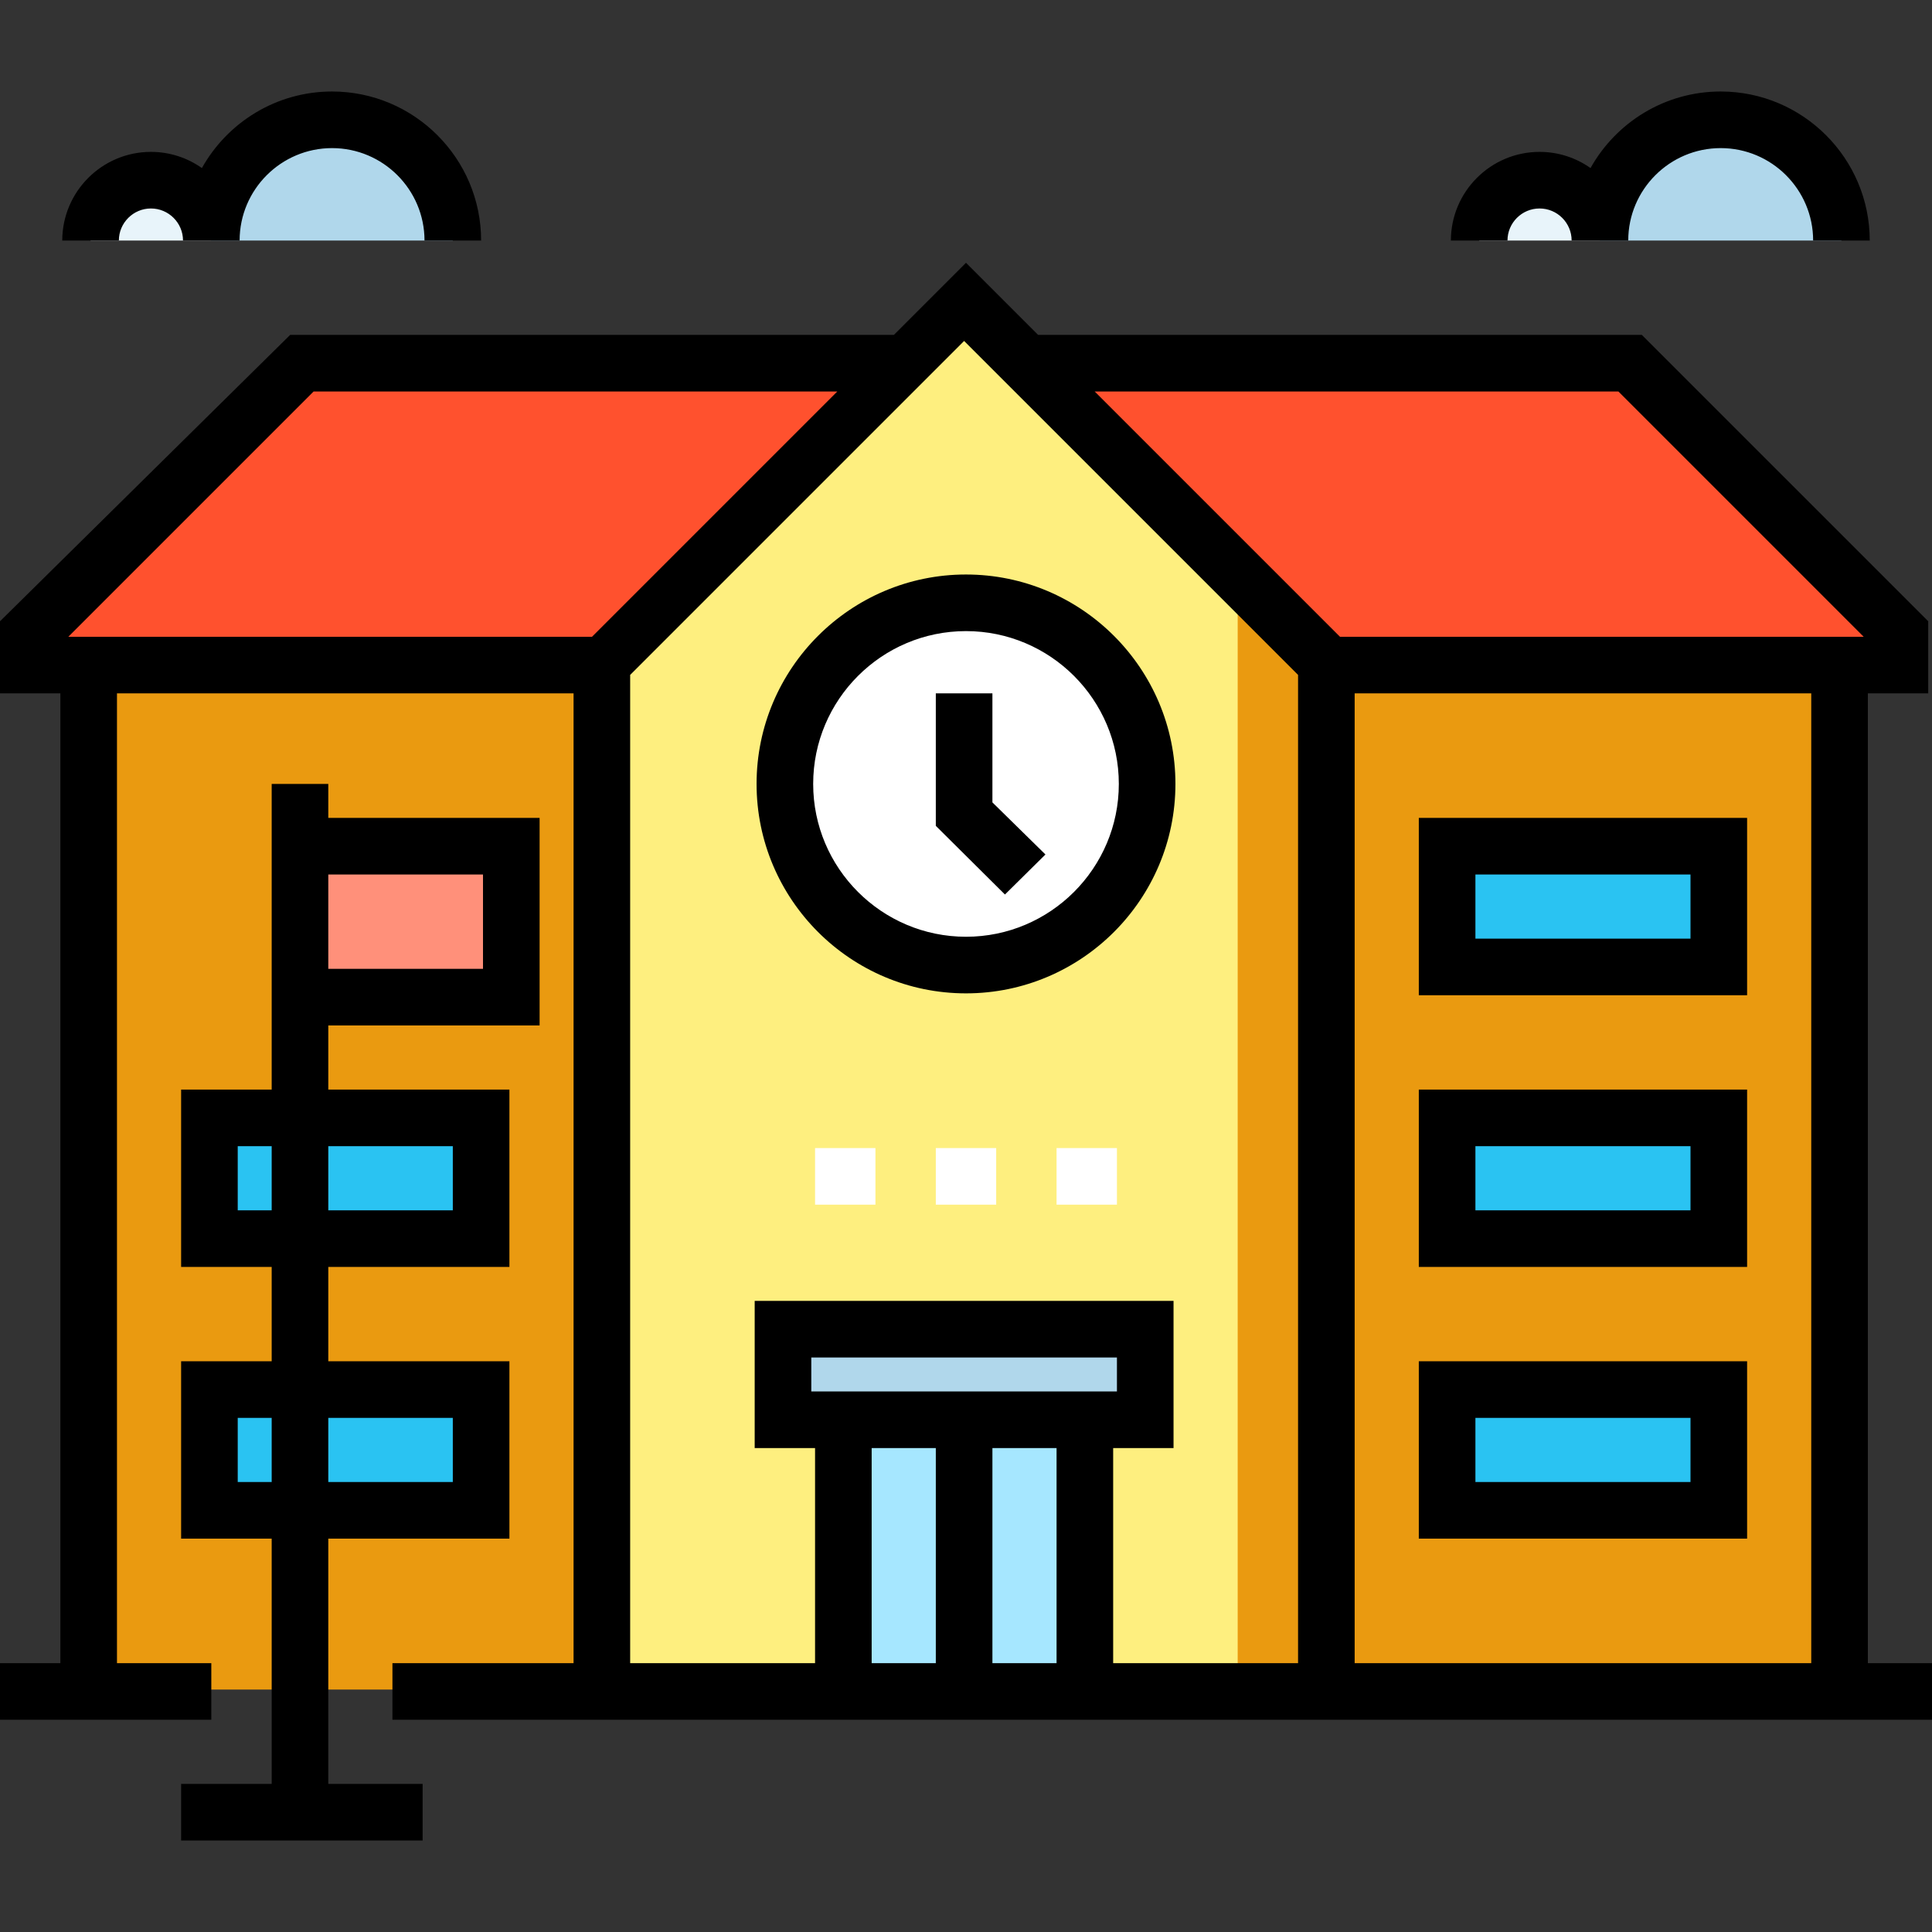 <?xml version="1.0" encoding="iso-8859-1"?>
<!-- Generator: Adobe Illustrator 19.0.0, SVG Export Plug-In . SVG Version: 6.00 Build 0)  -->
<svg xmlns="http://www.w3.org/2000/svg" xmlns:xlink="http://www.w3.org/1999/xlink" version="1.1" id="Layer_1" x="0px" y="0px" viewBox="0 0 512 512" style="enable-background:new 0 0 512 512;" xml:space="preserve" width="512" height="512">
<rect x="0" y="0" width="512" height="512" fill="#333333" stroke="none"/>
<g>
	<polyline style="fill:#FF512E;" points="240,95.75 80,95.75 8,167.75 8,175.75 160,175.75  "/>
	<polyline style="fill:#FF512E;" points="272,95.75 432,95.75 504,167.75 504,175.75 352,175.75  "/>
	<rect x="24" y="175.75" style="fill:#EA9A10;" width="464" height="272"/>
	<polyline style="fill:#FF907A;" points="80,223.75 136,223.75 136,263.75 80,263.75  "/>
	<polyline style="fill:#FEEF7F;" points="160,447.75 160,175.75 256,79.75 352,175.75 352,447.75  "/>
	<polygon style="fill:#EA9A10;" points="352,175.75 352,447.75 328,447.75 328,151.75  "/>
	<g>
		<g>
			<rect x="280" y="304.25" style="fill:#FFFFFF;" width="16" height="15"/>
		</g>
		<g>
			<rect x="248" y="304.25" style="fill:#FFFFFF;" width="16" height="15"/>
		</g>
		<g>
			<rect x="216" y="304.25" style="fill:#FFFFFF;" width="16" height="15"/>
		</g>
	</g>
	<g>
		<rect x="224" y="375.75" style="fill:#A6E7FF;" width="64" height="72"/>
		<rect x="208" y="351.75" style="fill:#B0D7EB;" width="96" height="24"/>
	</g>
	<circle style="fill:#FFFFFF;" cx="256" cy="207.75" r="48"/>
	<rect x="56" y="295.75" style="fill:#2AC3F2;" width="72" height="32"/>
	<rect x="56" y="367.75" style="fill:#2AC3F2;" width="72" height="32"/>
	<rect x="384" y="223.75" style="fill:#2AC3F2;" width="72" height="32"/>
	<rect x="384" y="295.75" style="fill:#2AC3F2;" width="72" height="32"/>
	<rect x="384" y="367.75" style="fill:#2AC3F2;" width="72" height="32"/>
	<g>
		<path style="fill:#E8F4FA;" d="M24,63.75c0-8.837,7.163-16,16-16s16,7.163,16,16"/>
		<path style="fill:#B0D7EB;" d="M56,63.75c0-17.673,14.327-32,32-32s32,14.327,32,32"/>
		<g>
			<path style="fill:#E8F4FA;" d="M392,63.75c0-8.837,7.163-16,16-16s16,7.163,16,16"/>
			<path style="fill:#B0D7EB;" d="M424,63.75c0-17.673,14.327-32,32-32s32,14.327,32,32"/>
			<g>
				<path d="M495,440.75v-257h16v-19.106L435.106,88.75h-160L256,69.644L236.894,88.75h-160L0,164.644v19.106h16v257H0v15h56v-15H31      v-257h121v257h-48v15h408v-15H495z M18.106,168.75l65-65h138.787l-65,65H18.106z M248,440.75h-17v-57h17V440.75z M215,368.75v-9      h81v9H215z M280,440.75h-17v-57h17V440.75z M344,440.75h-49v-57h16v-39H200v39h16v57h-49V178.856l88.5-88.5l88.5,88.5V440.75z       M480,440.75H359v-257h121V440.75z M355.106,168.75l-65-65h138.787l65,65H355.106z"/>
				<path d="M200.5,207.75c0,30.602,24.898,55.5,55.5,55.5s55.5-24.898,55.5-55.5s-24.897-55.5-55.5-55.5      S200.5,177.148,200.5,207.75z M256,167.25c22.332,0,40.5,18.168,40.5,40.5s-18.168,40.5-40.5,40.5s-40.5-18.168-40.5-40.5      S233.668,167.25,256,167.25z"/>
				<polygon points="277.054,226.446 263,212.644 263,183.75 248,183.75 248,218.856 266.321,237.054     "/>
				<path d="M463,216.75h-87v47h87V216.75z M448,248.75h-57v-17h57V248.75z"/>
				<path d="M463,288.75h-87v47h87V288.75z M448,320.75h-57v-17h57V320.75z"/>
				<path d="M463,360.75h-87v47h87V360.75z M448,392.75h-57v-17h57V392.75z"/>
				<path d="M87,407.75h48v-47H87v-25h48v-47H87v-17h56v-55H87v-9H72v81H48v47h24v25H48v47h24v65H48v15h64v-15H87V407.75z       M87,231.75h41v25H87V231.75z M87,303.75h33v17H87V303.75z M87,375.75h33v17H87V375.75z M72,392.75h-9v-17h9V392.75z M72,320.75      h-9v-17h9V320.75z"/>
				<path d="M40,55.25c4.687,0,8.5,3.813,8.5,8.5h15c0-13.51,10.99-24.5,24.5-24.5s24.5,10.99,24.5,24.5h15      c0-21.78-17.72-39.5-39.5-39.5c-14.809,0-27.733,8.196-34.494,20.286C49.681,41.84,45.024,40.25,40,40.25      c-12.958,0-23.5,10.542-23.5,23.5h15C31.5,59.063,35.313,55.25,40,55.25z"/>
				<path d="M408,55.25c4.686,0,8.5,3.813,8.5,8.5h15c0-13.51,10.99-24.5,24.5-24.5s24.5,10.99,24.5,24.5h15      c0-21.78-17.72-39.5-39.5-39.5c-14.809,0-27.733,8.196-34.495,20.286c-3.824-2.696-8.481-4.286-13.505-4.286      c-12.958,0-23.5,10.542-23.5,23.5h15C399.5,59.063,403.314,55.25,408,55.25z"/>
			</g>
		</g>
	</g>
</g>















</svg>
